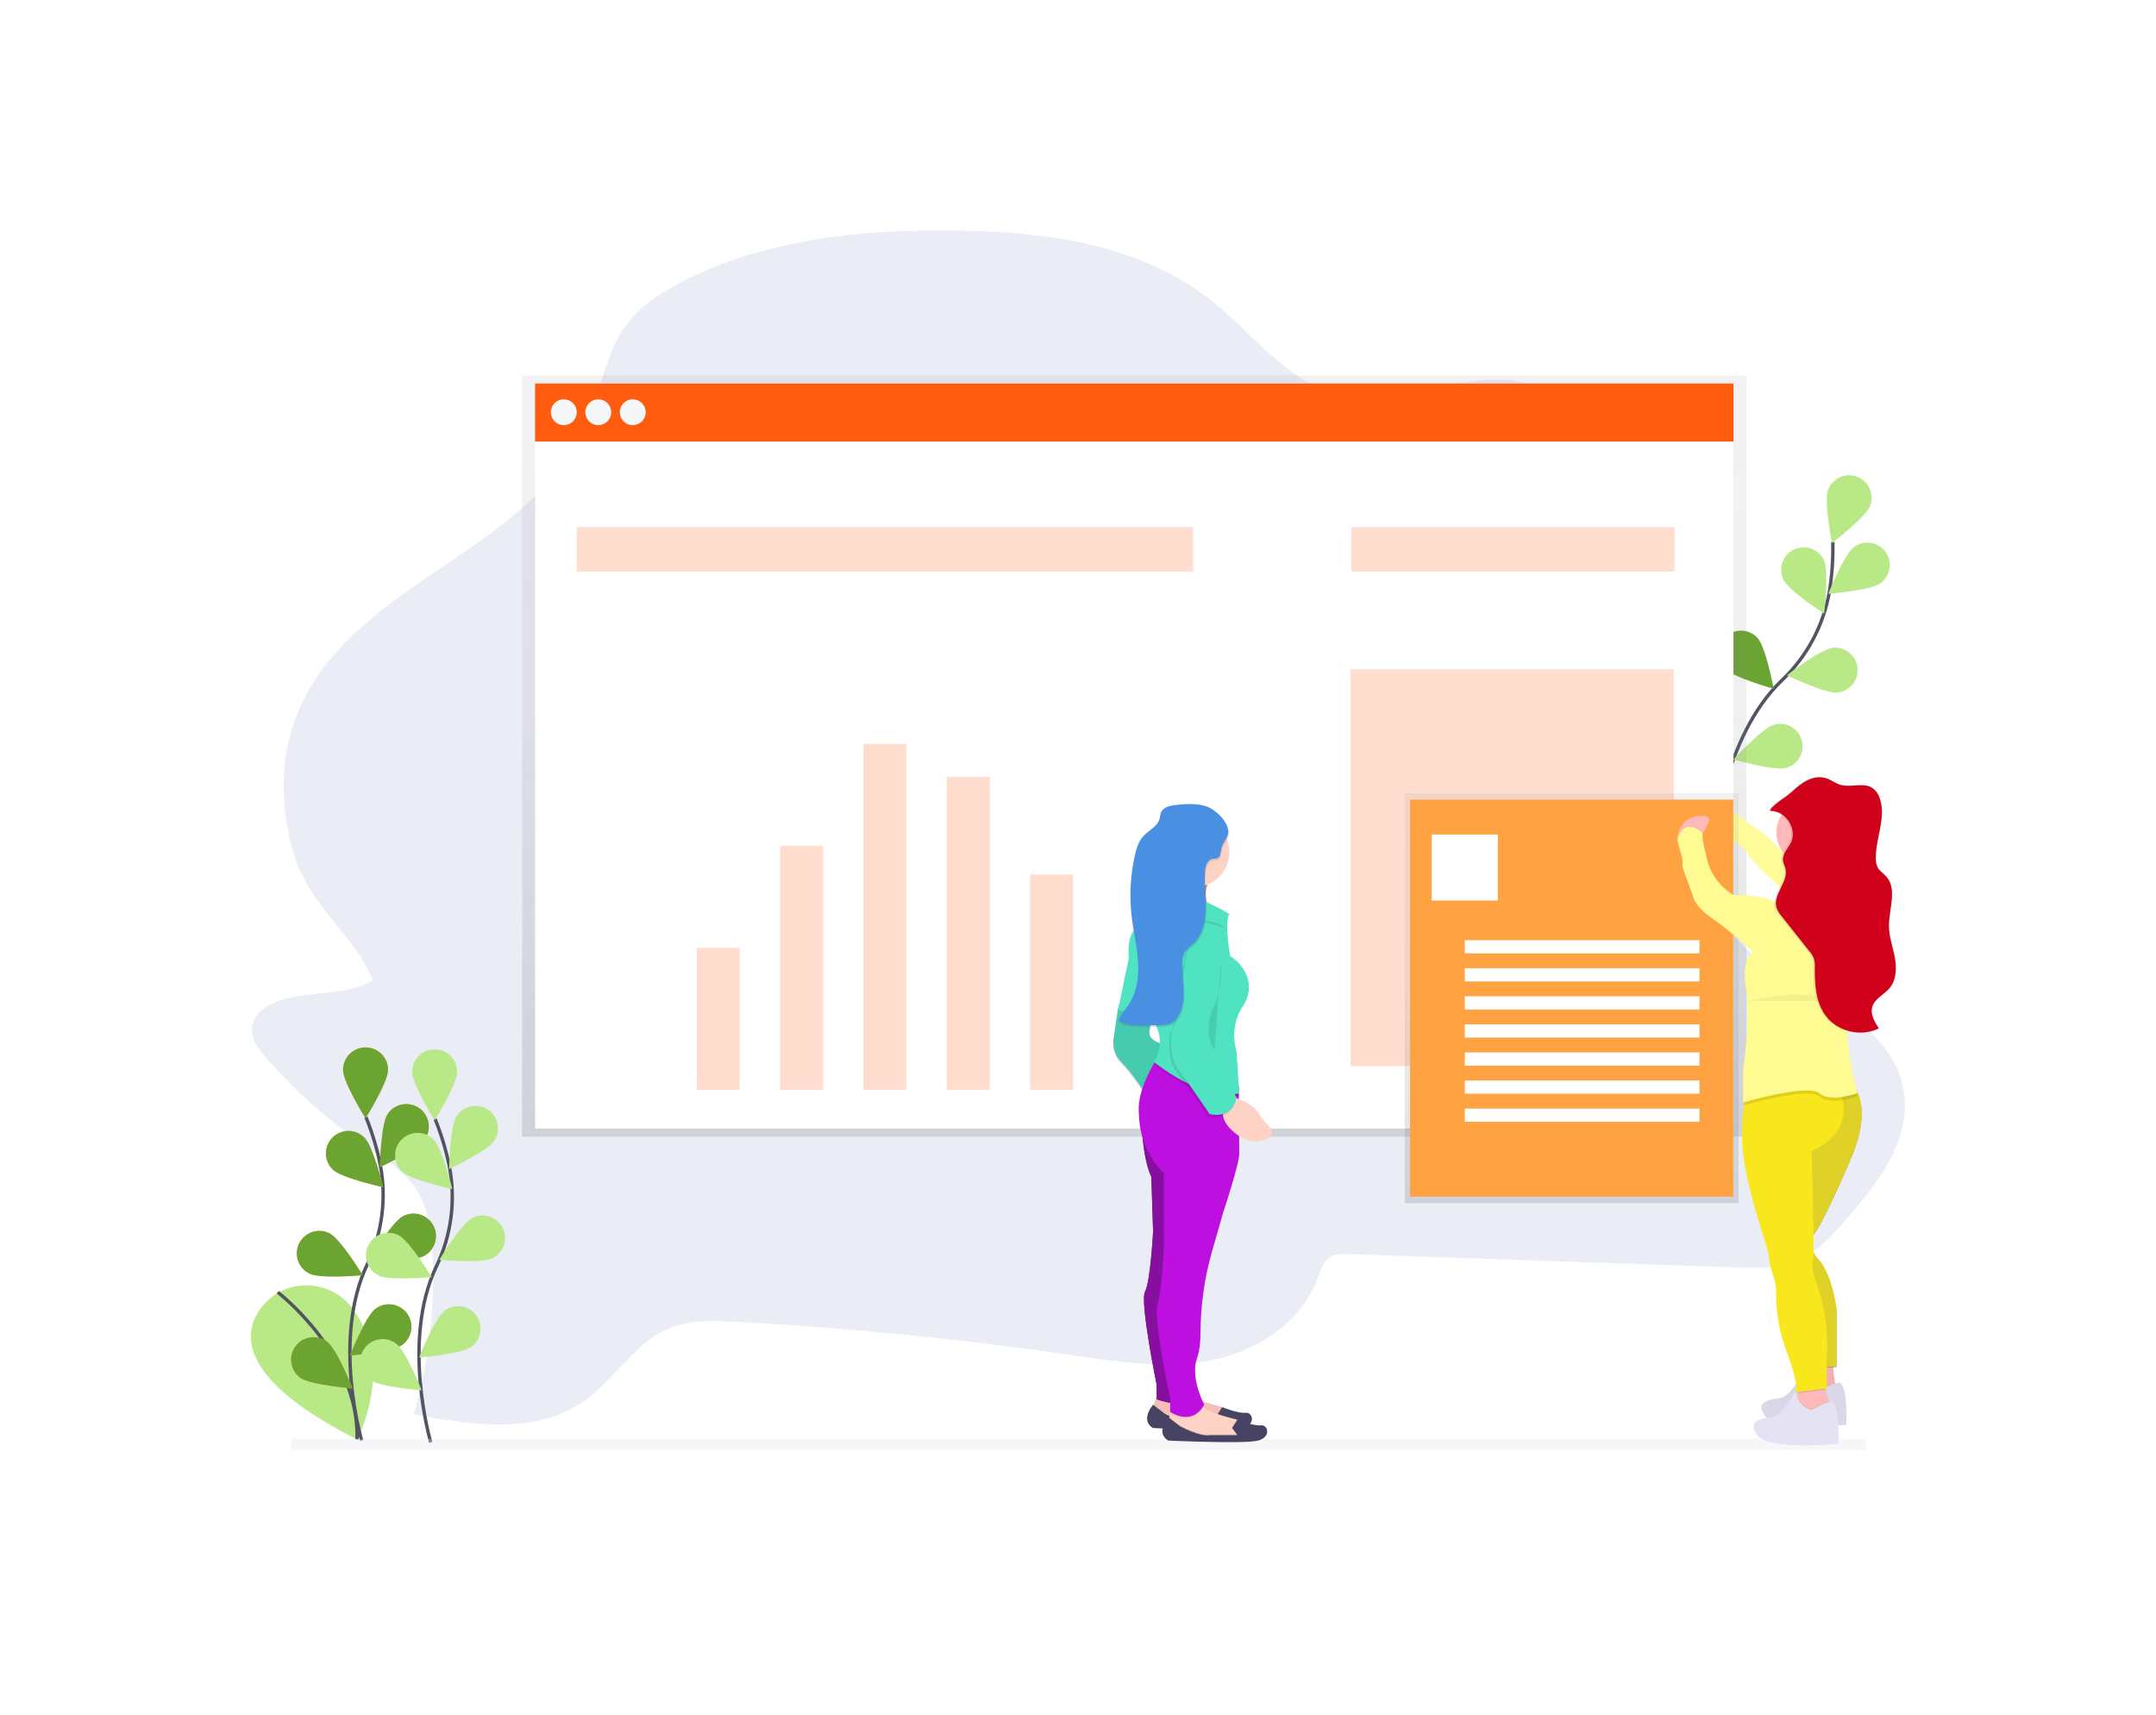 <?xml version="1.0" encoding="UTF-8"?>
<svg width="318px" height="253px" viewBox="0 0 318 253" version="1.1" xmlns="http://www.w3.org/2000/svg" xmlns:xlink="http://www.w3.org/1999/xlink">
    <!-- Generator: Sketch 52.5 (67469) - http://www.bohemiancoding.com/sketch -->
    <title>graphic_details_02</title>
    <desc>Created with Sketch.</desc>
    <defs>
        <filter x="-12.5%" y="-23.3%" width="125.0%" height="146.7%" filterUnits="objectBoundingBox" id="filter-1">
            <feOffset dx="0" dy="30" in="SourceAlpha" result="shadowOffsetOuter1"></feOffset>
            <feGaussianBlur stdDeviation="20" in="shadowOffsetOuter1" result="shadowBlurOuter1"></feGaussianBlur>
            <feColorMatrix values="0 0 0 0 0.816   0 0 0 0 0.868   0 0 0 0 0.894  0 0 0 1 0" type="matrix" in="shadowBlurOuter1" result="shadowMatrixOuter1"></feColorMatrix>
            <feMerge>
                <feMergeNode in="shadowMatrixOuter1"></feMergeNode>
                <feMergeNode in="SourceGraphic"></feMergeNode>
            </feMerge>
        </filter>
        <linearGradient x1="50%" y1="100%" x2="50%" y2="0%" id="linearGradient-2">
            <stop stop-color="#808080" stop-opacity="0.25" offset="0%"></stop>
            <stop stop-color="#808080" stop-opacity="0.12" offset="54%"></stop>
            <stop stop-color="#808080" stop-opacity="0.1" offset="100%"></stop>
        </linearGradient>
        <linearGradient x1="49.998%" y1="100%" x2="49.998%" y2="0%" id="linearGradient-3">
            <stop stop-color="#808080" stop-opacity="0.25" offset="0%"></stop>
            <stop stop-color="#808080" stop-opacity="0.12" offset="54%"></stop>
            <stop stop-color="#808080" stop-opacity="0.1" offset="100%"></stop>
        </linearGradient>
    </defs>
    <g id="•-Homepage" stroke="none" stroke-width="1" fill="none" fill-rule="evenodd">
        <g id="homepage_template-01" transform="translate(-561, -836)">
            <g id="basic-details" transform="translate(0, 688)">
                <g id="Group-6">
                    <g id="Group-5" transform="translate(184, 0)">
                        <g id="Group-3" filter="url(#filter-1)" transform="translate(0, 113)">
                            <g id="Rectangle-3" transform="translate(371, 0)">
                                <g id="graphic_details_02" transform="translate(43, 39)">
                                    <path d="M6.742,112.991 C3.817,113.466 0.149,114.825 0.183,117.984 C0.2,119.587 1.265,120.953 2.301,122.125 C6.704,127.138 11.728,131.572 17.251,135.319 C19.888,137.104 22.723,138.812 24.476,141.572 C26.228,144.331 26.669,147.844 26.808,151.185 C27.15,159.098 26.217,167.013 24.044,174.629 C32.632,176.264 42.209,177.696 49.366,172.535 C53.651,169.444 56.549,164.265 61.324,162.122 C64.513,160.69 68.123,160.816 71.599,160.999 C88.052,161.864 104.465,163.488 120.837,165.87 C127.694,166.869 134.683,167.999 141.466,166.708 C148.25,165.417 154.924,161.206 157.425,154.379 C157.81,153.326 158.156,152.152 159.019,151.519 C159.799,150.954 160.821,150.966 161.769,151 L219.071,152.968 C222.211,153.076 225.46,153.163 228.334,151.872 C231.12,150.623 233.263,148.219 235.325,145.863 C240.041,140.49 245.114,133.88 243.727,126.587 C242.618,120.741 237.66,116.657 232.743,113.797 C227.827,110.937 222.403,108.597 218.791,104.025 C213.294,97.066 213.511,87.106 213.17,78.077 C212.859,69.901 211.852,61.767 210.159,53.761 C208.67,46.724 206.596,39.678 202.717,33.735 C198.839,27.792 192.909,23.032 186.201,22.16 C177.44,21.02 168.633,26.481 160.063,24.162 C152.823,22.214 147.841,15.289 141.842,10.491 C131.187,1.966 117.205,0.18 103.986,0.017 C89.97,-0.161 75.584,1.257 63.091,7.833 C60.23,9.339 57.431,11.16 55.45,13.82 C52.412,17.9 51.676,23.381 49.69,28.15 C41.682,47.353 15.639,51.494 7.186,70.492 C4.185,77.232 4.215,85.092 6.401,92.17 C8.753,99.787 15.374,103.993 17.999,110.633 C15.174,112.45 10.167,112.433 6.742,112.991 Z" id="Path" fill="#2B3DA2" opacity="0.1"></path>
                                    <g id="Group" transform="translate(210.118, 36.049)">
                                        <path d="M5.74,54.297 C5.74,54.297 6.91,38.765 15.695,30.325 C19.403,26.809 21.869,22.186 22.723,17.15 C23.106,14.756 23.27,12.332 23.21,9.909" id="Path" stroke="#535461" stroke-width="0.5"></path>
                                        <path d="M28.724,4.557 C28.076,6.262 23.093,10.064 23.093,10.064 C23.093,10.064 21.875,3.924 22.518,2.212 C23.166,0.499 25.082,-0.365 26.796,0.283 C28.511,0.93 29.375,2.844 28.727,4.557 L28.724,4.557 Z" id="Path" fill="#B8E986"></path>
                                        <path d="M30.265,15.983 C28.79,17.07 22.543,17.547 22.543,17.547 C22.543,17.547 24.856,11.728 26.331,10.642 C27.285,9.939 28.542,9.799 29.628,10.274 C30.714,10.749 31.463,11.767 31.595,12.944 C31.726,14.121 31.219,15.279 30.265,15.981 L30.265,15.983 Z" id="Path" fill="#B8E986"></path>
                                        <path d="M23.905,32.113 C22.082,32.305 16.449,29.567 16.449,29.567 C16.449,29.567 21.385,25.712 23.206,25.517 C25.028,25.324 26.663,26.644 26.856,28.465 C27.049,30.287 25.728,31.92 23.905,32.113 Z" id="Path" fill="#B8E986"></path>
                                        <path d="M16.344,43.234 C14.579,43.721 8.563,41.985 8.563,41.985 C8.563,41.985 12.775,37.357 14.54,36.853 C15.681,36.531 16.907,36.841 17.756,37.667 C18.606,38.494 18.95,39.71 18.658,40.858 C18.367,42.006 17.485,42.912 16.344,43.234 Z" id="Path" fill="#B8E986"></path>
                                        <path d="M15.9,15.418 C16.678,17.077 21.938,20.477 21.938,20.477 C21.938,20.477 22.686,14.261 21.909,12.602 C21.405,11.53 20.368,10.807 19.187,10.707 C18.005,10.606 16.86,11.143 16.182,12.114 C15.504,13.086 15.397,14.346 15.9,15.418 Z" id="Path" fill="#B8E986"></path>
                                        <path d="M7.22,28.537 C8.458,29.886 14.496,31.56 14.496,31.56 C14.496,31.56 13.348,25.405 12.11,24.055 C10.871,22.705 8.772,22.614 7.421,23.852 C6.07,25.089 5.979,27.187 7.218,28.537 L7.22,28.537 Z" id="Path" fill="#6BA431"></path>
                                        <path d="M0.536,42.442 C1.528,43.982 7.198,46.649 7.198,46.649 C7.198,46.649 7.108,40.389 6.116,38.855 C5.123,37.315 3.069,36.871 1.528,37.863 C-0.012,38.855 -0.457,40.908 0.536,42.447 L0.536,42.442 Z" id="Path" fill="#FFA644"></path>
                                    </g>
                                    <polygon id="Path" fill="url(#linearGradient-2)" points="40.01 21.393 40.01 30.154 40.01 133.68 220.585 133.68 220.585 30.154 220.585 21.393"></polygon>
                                    <rect id="Rectangle" fill="#F6F7F9" x="41.919" y="22.579" width="176.76" height="8.576"></rect>
                                    <g id="Group" transform="translate(41.682, 22.409)" fill="#FF5C10">
                                        <rect id="Rectangle" x="0.236" y="0.171" width="176.76" height="8.576"></rect>
                                    </g>
                                    <rect id="Rectangle" fill="#FFFFFF" x="41.919" y="31.155" width="176.76" height="101.338"></rect>
                                    <ellipse id="Oval" fill="#F6F7F9" cx="46.158" cy="26.815" rx="1.909" ry="1.907"></ellipse>
                                    <ellipse id="Oval" fill="#F6F7F9" cx="51.242" cy="26.815" rx="1.909" ry="1.907"></ellipse>
                                    <ellipse id="Oval" fill="#F6F7F9" cx="56.33" cy="26.815" rx="1.909" ry="1.907"></ellipse>
                                    <g id="Group" opacity="0.2" transform="translate(48.02, 43.599)" fill="#FF5C10">
                                        <rect id="Rectangle" x="0.044" y="0.158" width="90.924" height="6.564"></rect>
                                    </g>
                                    <g id="Group" opacity="0.2" transform="translate(162.098, 43.599)" fill="#FF5C10">
                                        <rect id="Rectangle" x="0.202" y="0.158" width="47.686" height="6.564"></rect>
                                    </g>
                                    <g id="Group" opacity="0.2" transform="translate(65.57, 75.507)" fill="#FF5C10">
                                        <rect id="Rectangle" x="0.19" y="30.303" width="6.357" height="20.967"></rect>
                                        <rect id="Rectangle" x="12.483" y="15.265" width="6.357" height="36.002"></rect>
                                        <rect id="Rectangle" x="24.775" y="0.229" width="6.357" height="51.038"></rect>
                                        <rect id="Rectangle" x="37.068" y="5.1" width="6.357" height="46.169"></rect>
                                        <rect id="Rectangle" x="49.361" y="19.5" width="6.357" height="31.767"></rect>
                                    </g>
                                    <g id="Group" opacity="0.2" transform="translate(162.098, 64.547)" fill="#FF5C10">
                                        <rect id="Rectangle" x="0.098" y="0.178" width="47.686" height="58.557"></rect>
                                    </g>
                                    <path d="M218.92,85.898 C218.92,85.898 216.419,87.34 217.189,89.359 C217.189,89.359 219.788,90.129 220.846,92.051 C221.903,93.973 230.082,100.895 230.082,100.895 L236.054,97.916 C236.054,97.916 233.979,95.149 227.417,93.215 C227.417,93.215 223.549,89.074 222.201,88.302 C220.853,87.53 218.92,85.898 218.92,85.898 Z" id="Path" fill="#FFFB93" opacity="0.913"></path>
                                    <path d="M3.807,156.817 C3.807,156.817 -10.248,165.291 15.661,178.336 C15.661,178.336 21.37,167.746 15.059,159.111 C12.523,155.628 7.781,154.59 4.02,156.695 L3.807,156.817 Z" id="Path" fill="#B8E986"></path>
                                    <path d="M3.968,156.637 C3.968,156.637 15.998,165.831 15.669,178.334" id="Path" stroke="#535461" stroke-width="0.5"></path>
                                    <path d="M16.341,178.49 C16.341,178.49 11.937,163.537 17.16,152.549 C19.384,147.95 20.055,142.755 19.071,137.743 C18.586,135.367 17.883,133.041 16.973,130.794" id="Path" stroke="#535461" stroke-width="0.5"></path>
                                    <path d="M20.234,123.835 C20.234,125.666 16.917,130.976 16.917,130.976 C16.917,130.976 13.599,125.666 13.599,123.835 C13.599,122.003 15.085,120.518 16.918,120.518 C18.751,120.518 20.237,122.003 20.237,123.835 L20.234,123.835 Z" id="Path" fill="#FFA644"></path>
                                    <path d="M25.719,133.987 C24.722,135.524 19.05,138.179 19.05,138.179 C19.05,138.179 19.152,131.919 20.149,130.384 C20.793,129.39 21.92,128.815 23.103,128.876 C24.287,128.936 25.349,129.623 25.888,130.678 C26.428,131.733 26.363,132.995 25.719,133.989 L25.719,133.987 Z" id="Path" fill="#FFA644"></path>
                                    <path d="M25.48,151.319 C23.844,152.145 17.604,151.563 17.604,151.563 C17.604,151.563 20.856,146.204 22.491,145.386 C24.128,144.561 26.123,145.218 26.948,146.853 C27.774,148.489 27.116,150.483 25.48,151.307 L25.48,151.319 Z" id="Path" fill="#FFA644"></path>
                                    <path d="M22.343,164.394 C20.88,165.483 14.623,165.975 14.623,165.975 C14.623,165.975 16.922,160.151 18.396,159.063 C19.349,158.358 20.606,158.215 21.693,158.688 C22.78,159.161 23.533,160.177 23.667,161.354 C23.801,162.531 23.296,163.69 22.343,164.394 Z" id="Path" fill="#FFA644"></path>
                                    <path d="M12.083,138.534 C13.397,139.811 19.522,141.133 19.522,141.133 C19.522,141.133 18.023,135.044 16.707,133.777 C15.857,132.951 14.629,132.64 13.488,132.963 C12.346,133.285 11.463,134.192 11.172,135.341 C10.881,136.49 11.225,137.708 12.076,138.534 L12.083,138.534 Z" id="Path" fill="#FFA644"></path>
                                    <path d="M8.607,153.872 C10.243,154.698 16.483,154.116 16.483,154.116 C16.483,154.116 13.231,148.757 11.595,147.939 C9.959,147.114 7.964,147.771 7.138,149.406 C6.313,151.041 6.971,153.035 8.607,153.86 L8.607,153.872 Z" id="Path" fill="#FFA644"></path>
                                    <path d="M7.279,169.241 C8.741,170.33 14.998,170.822 14.998,170.822 C14.998,170.822 12.7,164.998 11.225,163.91 C9.752,162.821 7.674,163.131 6.584,164.604 C5.494,166.076 5.805,168.152 7.279,169.241 Z" id="Path" fill="#FFA644"></path>
                                    <path d="M20.234,123.835 C20.234,125.666 16.917,130.976 16.917,130.976 C16.917,130.976 13.599,125.666 13.599,123.835 C13.599,122.003 15.085,120.518 16.918,120.518 C18.751,120.518 20.237,122.003 20.237,123.835 L20.234,123.835 Z" id="Path" fill="#6BA431"></path>
                                    <path d="M25.719,133.987 C24.722,135.524 19.05,138.179 19.05,138.179 C19.05,138.179 19.152,131.919 20.149,130.384 C20.793,129.39 21.92,128.815 23.103,128.876 C24.287,128.936 25.349,129.623 25.888,130.678 C26.428,131.733 26.363,132.995 25.719,133.989 L25.719,133.987 Z" id="Path" fill="#6BA431"></path>
                                    <path d="M25.48,151.319 C23.844,152.145 17.604,151.563 17.604,151.563 C17.604,151.563 20.856,146.204 22.491,145.386 C24.128,144.561 26.123,145.218 26.948,146.853 C27.774,148.489 27.116,150.483 25.48,151.307 L25.48,151.319 Z" id="Path" fill="#6BA431"></path>
                                    <path d="M22.343,164.394 C20.88,165.483 14.623,165.975 14.623,165.975 C14.623,165.975 16.922,160.151 18.396,159.063 C19.349,158.358 20.606,158.215 21.693,158.688 C22.78,159.161 23.533,160.177 23.667,161.354 C23.801,162.531 23.296,163.69 22.343,164.394 Z" id="Path" fill="#6BA431"></path>
                                    <path d="M12.083,138.534 C13.397,139.811 19.522,141.133 19.522,141.133 C19.522,141.133 18.023,135.044 16.707,133.777 C15.857,132.951 14.629,132.64 13.488,132.963 C12.346,133.285 11.463,134.192 11.172,135.341 C10.881,136.49 11.225,137.708 12.076,138.534 L12.083,138.534 Z" id="Path" fill="#6BA431"></path>
                                    <path d="M8.607,153.872 C10.243,154.698 16.483,154.116 16.483,154.116 C16.483,154.116 13.231,148.757 11.595,147.939 C9.959,147.114 7.964,147.771 7.138,149.406 C6.313,151.041 6.971,153.035 8.607,153.86 L8.607,153.872 Z" id="Path" fill="#6BA431"></path>
                                    <path d="M7.279,169.241 C8.741,170.33 14.998,170.822 14.998,170.822 C14.998,170.822 12.7,164.998 11.225,163.91 C9.752,162.821 7.674,163.131 6.584,164.604 C5.494,166.076 5.805,168.152 7.279,169.241 Z" id="Path" fill="#6BA431"></path>
                                    <path d="M26.533,178.775 C26.533,178.775 22.128,163.832 27.359,152.834 C29.583,148.235 30.253,143.04 29.27,138.028 C28.784,135.652 28.082,133.326 27.172,131.078" id="Path" stroke="#535461" stroke-width="0.5"></path>
                                    <path d="M30.426,124.127 C30.426,125.959 27.108,131.268 27.108,131.268 C27.108,131.268 23.791,125.959 23.791,124.127 C23.791,122.295 25.276,120.811 27.109,120.811 C28.942,120.811 30.428,122.295 30.428,124.127 L30.426,124.127 Z" id="Path" fill="#B8E986"></path>
                                    <path d="M35.913,134.269 C34.916,135.806 29.243,138.461 29.243,138.461 C29.243,138.461 29.346,132.201 30.343,130.667 C31.339,129.13 33.393,128.691 34.931,129.686 C36.47,130.682 36.909,132.735 35.913,134.272 L35.913,134.269 Z" id="Path" fill="#B8E986"></path>
                                    <path d="M35.671,151.602 C34.036,152.428 27.796,151.845 27.796,151.845 C27.796,151.845 31.047,146.487 32.683,145.668 C33.744,145.135 35.008,145.208 36.001,145.859 C36.994,146.51 37.563,147.641 37.495,148.825 C37.427,150.01 36.732,151.068 35.671,151.602 Z" id="Path" fill="#B8E986"></path>
                                    <path d="M32.534,164.679 C31.072,165.768 24.814,166.26 24.814,166.26 C24.814,166.26 27.113,160.436 28.588,159.347 C29.541,158.643 30.798,158.5 31.885,158.973 C32.972,159.446 33.724,160.462 33.858,161.639 C33.992,162.816 33.487,163.975 32.534,164.679 Z" id="Path" fill="#B8E986"></path>
                                    <path d="M22.279,138.817 C23.593,140.093 29.719,141.416 29.719,141.416 C29.719,141.416 28.22,135.326 26.903,134.06 C26.053,133.233 24.826,132.923 23.684,133.245 C22.542,133.568 21.66,134.474 21.368,135.624 C21.077,136.773 21.422,137.99 22.272,138.817 L22.279,138.817 Z" id="Path" fill="#B8E986"></path>
                                    <path d="M18.798,154.155 C20.434,154.98 26.674,154.398 26.674,154.398 C26.674,154.398 23.423,149.04 21.787,148.221 C20.151,147.396 18.155,148.054 17.33,149.689 C16.505,151.324 17.162,153.318 18.798,154.142 L18.798,154.155 Z" id="Path" fill="#B8E986"></path>
                                    <path d="M17.47,169.526 C18.933,170.615 25.19,171.107 25.19,171.107 C25.19,171.107 22.891,165.283 21.416,164.195 C19.943,163.106 17.865,163.416 16.775,164.889 C15.686,166.361 15.997,168.437 17.47,169.526 Z" id="Path" fill="#B8E986"></path>
                                    <rect id="Rectangle" fill="#E5E7F1" opacity="0.314" x="5.982" y="178.254" width="232.3" height="1.705"></rect>
                                    <rect id="Rectangle" fill="url(#linearGradient-3)" x="170.198" y="83.017" width="49.231" height="60.455"></rect>
                                    <rect id="Rectangle" fill="#FFA241" x="170.971" y="83.967" width="47.686" height="58.557"></rect>
                                    <rect id="Rectangle" fill="#FFFFFF" x="174.174" y="89.106" width="9.75" height="9.743"></rect>
                                    <rect id="Rectangle" fill="#FFFFFF" x="179.049" y="104.695" width="34.613" height="1.949"></rect>
                                    <rect id="Rectangle" fill="#FFFFFF" x="179.049" y="108.835" width="34.613" height="1.949"></rect>
                                    <rect id="Rectangle" fill="#FFFFFF" x="179.049" y="112.976" width="34.613" height="1.949"></rect>
                                    <rect id="Rectangle" fill="#FFFFFF" x="179.049" y="117.117" width="34.613" height="1.949"></rect>
                                    <rect id="Rectangle" fill="#FFFFFF" x="179.049" y="121.258" width="34.613" height="1.949"></rect>
                                    <rect id="Rectangle" fill="#FFFFFF" x="179.049" y="125.398" width="34.613" height="1.949"></rect>
                                    <rect id="Rectangle" fill="#FFFFFF" x="179.049" y="129.539" width="34.613" height="1.949"></rect>
                                    <path d="M233.287,166.677 C233.287,166.677 233.575,170.905 234.057,171.387 C234.54,171.87 229.728,172.157 229.728,172.157 L230.401,166.677 L233.287,166.677 Z" id="Path" fill="#FFB9B9"></path>
                                    <path d="M233.287,166.677 C233.287,166.677 233.575,170.905 234.057,171.387 C234.54,171.87 229.728,172.157 229.728,172.157 L230.401,166.677 L233.287,166.677 Z" id="Path" fill="#000000" opacity="0.05"></path>
                                    <path d="M234.347,169.945 C234.347,169.945 233.674,169.945 231.269,171.195 C231.269,171.195 229.633,170.907 228.96,168.598 C228.96,168.598 226.94,172.06 225.594,172.252 C224.248,172.444 221.65,172.637 223.381,174.943 C225.111,177.25 235.31,176.193 235.31,176.193 C235.31,176.193 235.595,170.618 234.347,169.945 Z" id="Path" fill="#E4E2F3"></path>
                                    <path d="M234.347,169.945 C234.347,169.945 233.674,169.945 231.269,171.195 C231.269,171.195 229.633,170.907 228.96,168.598 C228.96,168.598 226.94,172.06 225.594,172.252 C224.248,172.444 221.65,172.637 223.381,174.943 C225.111,177.25 235.31,176.193 235.31,176.193 C235.31,176.193 235.595,170.618 234.347,169.945 Z" id="Path" fill="#000000" opacity="0.05"></path>
                                    <path d="M232.902,173.214 L232.229,175.041 L227.805,173.791 L228.049,171.979 L228.11,171.541 L228.278,170.323 C228.278,170.323 232.029,169.361 232.029,169.836 C232.079,170.232 232.16,170.624 232.273,171.007 C232.426,171.599 232.619,172.271 232.76,172.712 C232.843,173.022 232.902,173.214 232.902,173.214 Z" id="Path" fill="#FFB9B9"></path>
                                    <path d="M230.486,148.143 C229.996,148.969 229.996,149.996 230.486,150.822 C230.675,151.17 230.908,151.491 231.178,151.78 C233.294,154.086 233.872,159.277 233.872,159.277 L233.872,167.639 L232.429,167.748 L230.121,167.926 L226.657,153.699 C226.657,153.699 224.636,143.318 225.599,141.491 C226.562,139.664 227.427,128.226 227.427,128.226 L228.227,127.401 L230.121,125.44 L235.605,125.44 C236.044,125.754 236.408,126.161 236.673,126.631 C237.594,128.153 238.42,131.32 235.895,137.165 C231.951,146.297 230.796,147.739 230.796,147.739 C230.677,147.861 230.573,147.997 230.486,148.143 Z" id="Path" fill="#4C4C78"></path>
                                    <path d="M230.518,148.102 C230.028,148.928 230.028,149.955 230.518,150.781 C230.707,151.128 230.94,151.45 231.21,151.738 C233.326,154.045 233.904,159.235 233.904,159.235 L233.904,167.597 L232.461,167.707 L230.152,167.885 L226.688,153.658 C226.688,153.658 224.668,143.277 225.631,141.45 C226.593,139.623 227.459,128.185 227.459,128.185 L228.258,127.359 L230.152,125.398 L235.637,125.398 C236.076,125.713 236.44,126.119 236.704,126.589 C237.626,128.112 238.452,131.278 235.927,137.124 C231.983,146.255 230.827,147.697 230.827,147.697 C230.709,147.82 230.605,147.956 230.518,148.102 Z" id="Path" fill="#F8E71C" opacity="0.861"></path>
                                    <path d="M232.283,171.019 L228.117,171.541 L228.285,170.323 C228.285,170.323 232.036,169.361 232.036,169.836 C232.086,170.236 232.169,170.632 232.283,171.019 Z" id="Path" fill="#000000" opacity="0.1"></path>
                                    <path d="M230.203,135.821 C230.203,135.821 230.447,143.389 230.481,148.143 C230.481,149.22 230.481,150.15 230.481,150.822 C230.487,151.176 230.461,151.529 230.403,151.877 C230.116,152.742 230.691,154.664 230.691,154.664 C232.134,158.462 232.725,162.532 232.422,166.584 L232.422,170.812 L227.805,171.39 C227.805,171.39 228.575,170.812 226.457,165.237 C225.466,162.536 224.964,159.681 224.972,156.805 C224.961,155.66 224.732,154.527 224.297,153.468 C224.165,153.11 224.083,152.737 224.053,152.357 C223.861,150.435 222.996,148.031 222.996,148.031 C222.996,148.031 220.687,141.211 220.109,136.208 C219.843,133.829 219.888,131.425 220.244,129.057 C220.328,128.455 220.444,127.859 220.59,127.269 C220.59,127.269 229.994,121.355 233.545,125.442 C233.887,125.842 234.159,126.298 234.347,126.789 C234.542,127.274 234.694,127.775 234.801,128.287 C235.905,133.707 230.203,135.821 230.203,135.821 Z" id="Path" fill="#F8E71C"></path>
                                    <ellipse id="Oval" fill="#FFB9B9" cx="229.918" cy="88.816" rx="4.907" ry="4.903"></ellipse>
                                    <path d="M227.225,91.89 C227.225,91.89 229.245,97.56 227.225,100.542 C225.204,103.523 233.67,102.561 233.67,102.561 L236.941,98.62 C236.941,98.62 233.092,98.62 232.899,91.89 C232.707,85.16 227.225,91.89 227.225,91.89 Z" id="Path" fill="#FFB9B9"></path>
                                    <path d="M236.941,127.746 C236.244,127.987 235.527,128.167 234.798,128.282 C233.601,128.467 232.188,128.475 231.361,127.746 C230.874,127.315 229.655,127.259 228.214,127.401 C225.16,127.693 221.028,128.83 220.239,129.054 C220.323,128.453 220.439,127.856 220.585,127.267 C220.585,127.267 229.989,121.353 233.54,125.44 L235.593,125.44 C236.032,125.754 236.396,126.161 236.661,126.631 C236.838,127.396 236.941,127.746 236.941,127.746 Z" id="Path" fill="#000000" opacity="0.1"></path>
                                    <path d="M232.902,173.214 L232.229,175.041 L227.805,173.791 L228.049,171.979 C228.809,173.66 230.106,173.889 230.106,173.889 C230.951,173.422 231.837,173.034 232.753,172.729 C232.843,173.022 232.902,173.214 232.902,173.214 Z" id="Path" fill="#000000" opacity="0.1"></path>
                                    <path d="M233.189,172.734 C233.189,172.734 232.517,172.734 230.111,173.984 C230.111,173.984 228.475,173.696 227.802,171.387 C227.802,171.387 225.782,174.848 224.436,175.041 C223.091,175.233 220.492,175.426 222.223,177.732 C223.953,180.039 234.152,178.982 234.152,178.982 C234.152,178.982 234.44,173.406 233.189,172.734 Z" id="Path" fill="#E4E2F3"></path>
                                    <path d="M210.367,89.754 C210.367,89.754 210.554,86.01 214.491,86.376 C214.712,86.398 214.907,86.528 215.014,86.723 C215.12,86.918 215.123,87.152 215.022,87.35 L214.215,88.867 L210.367,89.754 Z" id="Path" fill="#FFB9B9"></path>
                                    <path d="M233.094,99.772 C233.094,99.772 228.38,99.002 227.13,98.043 C227.13,98.043 226.167,99.87 224.436,98.907 C222.705,97.945 218.664,98.043 218.664,98.043 C216.52,96.731 215.047,94.558 214.622,92.083 C214.622,92.083 213.95,89.583 214.135,88.916 C214.135,88.916 211.634,86.32 210.384,89.781 C210.871,92.185 211.249,91.992 211.154,93.922 L212.692,98.15 C212.692,98.15 212.787,99.592 215.578,101.514 C218.369,103.435 221.543,106.417 221.543,106.417 C221.543,106.417 219.858,107.33 220.485,111.512 C221.25,116.627 220.1,123.913 220.1,123.913 L220.1,128.623 C220.1,128.623 229.721,125.837 231.354,127.276 C232.987,128.716 236.934,127.276 236.934,127.276 C236.934,127.276 236.446,125.642 235.778,121.701 C235.11,117.76 235.873,113.907 235.873,113.907 C235.873,113.907 238.374,107.274 239.53,104.583 C240.685,101.891 238.664,98.25 236.643,96.893 C234.623,95.536 233.872,96.355 233.872,96.355 C233.872,96.355 237.423,98.907 233.094,99.772 Z" id="Path" fill="#FFFB93"></path>
                                    <path d="M220.733,113.658 C220.733,113.658 221.501,113.473 225.348,112.896 C229.194,112.319 235.929,113.665 235.929,113.665" id="Path" fill="#000000" opacity="0.05"></path>
                                    <path d="M224.058,85.64 C226.252,85.686 227.876,88.39 226.903,90.341 C226.476,91.198 225.65,91.953 225.735,92.906 C225.774,93.339 226.006,93.732 226.106,94.155 C226.567,96.104 224.234,97.928 224.768,99.853 C224.95,100.368 225.233,100.843 225.601,101.248 L229.653,106.349 C229.899,106.629 230.102,106.944 230.257,107.284 C230.411,107.767 230.471,108.276 230.433,108.782 C230.413,111.218 230.571,113.831 232.01,115.806 C233.738,118.179 237.26,119.031 239.881,117.709 C239.252,116.756 238.596,115.641 238.905,114.542 C239.264,113.298 240.682,112.723 241.501,111.719 C242.491,110.501 242.516,108.772 242.233,107.235 C241.95,105.698 241.382,104.195 241.37,102.632 C241.35,100.091 242.652,97.139 240.938,95.264 C240.546,94.835 240.024,94.518 239.732,94.017 C239.511,93.581 239.407,93.096 239.43,92.609 C239.403,89.647 240.975,86.634 240.032,83.825 C239.852,83.201 239.473,82.651 238.952,82.262 C237.616,81.363 235.763,82.235 234.218,81.775 C233.487,81.563 232.885,81.071 232.171,80.829 C230.245,80.179 228.463,81.485 227.132,82.737 C226.579,83.22 225.991,83.663 225.375,84.062 C225.47,84.011 223.205,85.623 224.058,85.64 Z" id="Path" fill="#000000" opacity="0.1"></path>
                                    <path d="M224.302,85.64 C226.496,85.686 228.119,88.39 227.147,90.341 C226.72,91.198 225.894,91.953 225.979,92.906 C226.018,93.339 226.25,93.732 226.35,94.155 C226.81,96.104 224.478,97.928 225.011,99.853 C225.194,100.368 225.477,100.843 225.845,101.248 L229.896,106.349 C230.142,106.629 230.346,106.944 230.501,107.284 C230.655,107.767 230.715,108.276 230.676,108.782 C230.657,111.218 230.815,113.831 232.253,115.806 C233.982,118.179 237.504,119.031 240.124,117.709 C239.495,116.756 238.84,115.641 239.149,114.542 C239.508,113.298 240.926,112.723 241.745,111.719 C242.735,110.501 242.759,108.772 242.477,107.235 C242.194,105.698 241.626,104.195 241.614,102.632 C241.594,100.091 242.896,97.139 241.182,95.264 C240.79,94.835 240.268,94.518 239.976,94.017 C239.755,93.581 239.651,93.096 239.673,92.609 C239.647,89.647 241.219,86.634 240.275,83.825 C240.096,83.201 239.716,82.651 239.196,82.262 C237.86,81.363 236.007,82.235 234.462,81.775 C233.731,81.563 233.128,81.071 232.414,80.829 C230.489,80.179 228.707,81.485 227.376,82.737 C226.822,83.22 226.235,83.663 225.618,84.062 C225.713,84.011 223.449,85.623 224.302,85.64 Z" id="Path" fill="#D0021B"></path>
                                    <path d="M133.603,172.025 L133.074,173.614 L134.795,175.333 L140.489,176.656 L144.594,176.259 L144.328,174.797 C144.167,174.16 143.664,173.666 143.024,173.516 C141.337,173.119 138.12,172.218 137.442,170.961 L133.603,172.025 Z" id="Path" fill="#DB8B8B"></path>
                                    <path d="M133.603,172.025 L133.074,173.614 L134.795,175.333 L140.489,176.656 L144.594,176.259 L144.328,174.797 C144.167,174.16 143.664,173.666 143.024,173.516 C141.337,173.119 138.12,172.218 137.442,170.961 L133.603,172.025 Z" id="Path" fill="#FFD2C6" opacity="0.725"></path>
                                    <path d="M143.27,175.864 L142.476,174.805 L143.27,173.587 C143.27,173.587 145.654,174.549 146.712,174.415 C147.77,174.281 148.301,176.135 146.315,176.665 C144.328,177.196 133.071,176.665 133.071,176.665 C133.071,176.665 131.085,175.74 133.071,173.226 L134.792,174.549 C134.792,174.549 137.717,176.137 139.163,175.871 L143.27,175.864 Z" id="Path" fill="#474463"></path>
                                    <path d="M146.839,178.112 L142.734,178.509 L137.045,177.177 L135.324,175.472 L135.465,175.051 L135.663,174.461 L135.855,173.884 L139.694,172.824 C139.889,173.141 140.155,173.408 140.472,173.604 C141.72,174.456 143.96,175.065 145.274,175.379 C145.329,175.392 145.384,175.409 145.437,175.428 C146.003,175.618 146.433,176.082 146.578,176.661 L146.839,178.112 Z" id="Path" fill="#FFD2C6"></path>
                                    <path d="M146.839,178.112 L142.734,178.509 L137.045,177.177 L135.324,175.472 L135.465,175.051 L137.047,176.268 C137.047,176.268 139.972,177.857 141.418,177.591 L145.522,177.591 L144.728,176.532 L145.442,175.431 C146.008,175.62 146.438,176.085 146.583,176.663 L146.839,178.112 Z" id="Path" fill="#000000" opacity="0.1"></path>
                                    <path d="M145.52,177.715 L144.725,176.656 L145.52,175.438 C145.52,175.438 147.904,176.4 148.962,176.266 C150.02,176.132 150.551,177.986 148.565,178.517 C146.578,179.048 135.321,178.517 135.321,178.517 C135.321,178.517 133.335,177.591 135.321,175.077 L137.042,176.4 C137.042,176.4 139.967,177.988 141.413,177.723 L145.52,177.715 Z" id="Path" fill="#474463"></path>
                                    <path d="M142.207,100.968 C142.207,100.968 135.85,101.631 136.779,98.983 C137.038,98.233 137.105,97.43 136.974,96.647 C136.809,95.676 136.425,94.756 135.85,93.956 L141.81,94.881 C141.453,95.478 141.182,96.121 141.003,96.793 C140.294,99.602 142.207,100.968 142.207,100.968 Z" id="Path" fill="#DB8B8B"></path>
                                    <path d="M131.35,131.142 C131.35,131.142 131.482,136.832 132.813,139.611 L133.079,147.683 C133.079,147.683 132.681,155.092 131.887,156.549 C131.092,158.005 133.608,170.311 133.608,170.311 L133.608,172.427 C133.608,172.427 137.839,174.011 139.039,172.159 L137.847,156.412 L138.376,134.579 L131.35,131.142 Z" id="Path" fill="#474463"></path>
                                    <path d="M131.35,131.142 C131.35,131.142 131.482,136.832 132.813,139.611 L133.079,147.683 C133.079,147.683 132.681,155.092 131.887,156.549 C131.092,158.005 133.608,170.311 133.608,170.311 L133.608,172.427 C133.608,172.427 137.839,174.011 139.039,172.159 L137.847,156.412 L138.376,134.579 L131.35,131.142 Z" id="Path" fill="#870FA0"></path>
                                    <path d="M128.703,112.874 L127.909,114.991 L127.246,119.489 C127.064,120.761 127.508,122.041 128.438,122.929 C130.027,124.517 132.145,127.824 132.145,127.824 L134.661,120.274 C134.661,120.274 132.145,119.877 132.542,118.157 C132.94,116.437 132.808,113.261 132.808,113.261 L128.703,112.874 Z" id="Path" fill="#CBCDDA"></path>
                                    <path d="M128.703,112.63 L127.909,114.747 L127.246,119.246 C127.064,120.517 127.508,121.798 128.438,122.685 C130.027,124.273 132.145,127.581 132.145,127.581 L134.661,120.03 C134.661,120.03 132.145,119.633 132.542,117.913 C132.94,116.194 132.808,113.018 132.808,113.018 L128.703,112.63 Z" id="Path" fill="#47CBAE"></path>
                                    <path d="M140.472,173.599 C138.766,176.278 136.131,174.756 135.66,174.454 L135.853,173.877 L139.692,172.817 C139.887,173.135 140.154,173.403 140.472,173.599 Z" id="Path" fill="#000000" opacity="0.1"></path>
                                    <path d="M145.786,136.298 C145.654,138.152 143.402,144.899 143.402,144.899 L141.815,150.452 C140.677,154.379 140.089,158.445 140.07,162.533 C140.07,163.888 139.945,165.286 139.563,166.336 C138.502,169.258 140.623,173.217 140.623,173.217 C138.768,176.524 135.592,174.276 135.592,174.276 L135.592,172.159 C135.592,172.159 133.076,160.648 133.737,158.398 C134.397,156.147 134.663,150.06 134.663,150.06 L134.663,139.077 C132.542,136.965 131.252,134.16 131.029,131.176 C130.997,130.742 130.973,130.287 130.956,129.814 C130.848,126.828 132.891,123.328 133.688,122.081 C133.881,121.779 134,121.611 134,121.611 L145.7,126.239 L145.727,126.239 L145.727,126.692 L145.727,127.693 L145.786,136.298 Z" id="Path" fill="#BD10E0"></path>
                                    <path d="M141.813,94.881 C141.456,95.478 141.184,96.121 141.006,96.793 C139.698,97.29 138.245,97.237 136.976,96.647 C136.811,95.676 136.427,94.756 135.853,93.956 L141.813,94.881 Z" id="Path" fill="#000000" opacity="0.1"></path>
                                    <ellipse id="Oval" fill="#FFD2C6" cx="139.163" cy="91.705" rx="5.165" ry="5.161"></ellipse>
                                    <path d="M145.786,127.698 L145.73,127.698 C140.177,128.838 133.205,123.055 133.205,123.055 C133.394,122.744 133.557,122.418 133.693,122.081 C133.886,121.779 134.005,121.611 134.005,121.611 L145.705,126.239 L145.735,126.701 L145.786,127.698 Z" id="Path" fill="#000000" opacity="0.1"></path>
                                    <path d="M144.328,100.834 C144.328,100.834 136.913,96.335 134.529,98.186 L131.219,102.42 C131.219,102.42 129.101,103.082 129.498,107.316 L127.909,114.991 L132.677,116.182 C132.677,116.182 135.458,118.829 133.205,122.665 C133.205,122.665 140.223,128.487 145.786,127.293 L145.376,121.08 C145.376,121.08 144.184,117.641 146.302,114.464 C148.421,111.288 146.434,108.246 144.448,107.055 C144.462,107.055 143.533,102.025 144.328,100.834 Z" id="Path" fill="#50E3C2"></path>
                                    <path d="M144.725,127.829 C144.725,127.829 147.507,128.358 148.83,130.477 C149.213,131.113 149.679,131.695 150.217,132.206 C150.462,132.429 150.587,132.754 150.555,133.084 C150.523,133.413 150.337,133.708 150.054,133.88 C149.003,134.51 147.29,134.9 145.125,133.122 C141.415,130.08 144.725,127.829 144.725,127.829 Z" id="Path" fill="#FFD2C6"></path>
                                    <path d="M140.621,103.35 C140.621,103.35 137.971,103.085 137.31,109.966 C136.65,116.847 135.589,118.435 135.589,118.435 C135.589,118.435 134.926,122.008 136.516,124.124 C138.105,126.241 141.147,130.74 141.147,130.74 C141.147,130.74 144.457,131.665 145.12,128.358 L141.015,120.683 C141.015,120.683 140.352,118.035 141.942,116.184 C143.531,114.333 144.725,102.025 140.621,103.35 Z" id="Path" fill="#000000" opacity="0.1"></path>
                                    <path d="M140.886,102.953 C140.886,102.953 138.237,102.688 137.576,109.569 C136.915,116.45 135.855,118.038 135.855,118.038 C135.855,118.038 135.192,121.611 136.781,123.727 C138.371,125.844 141.413,130.343 141.413,130.343 C141.413,130.343 144.723,131.268 145.386,127.961 L141.281,120.286 C141.281,120.286 140.621,117.641 142.207,115.797 C143.794,113.953 144.991,101.628 140.886,102.953 Z" id="Path" fill="#50E3C2"></path>
                                    <path d="M143.07,107.915 C143.07,107.915 143.336,112.017 142.144,114.267 C140.952,116.518 140.952,119.428 142.144,121.017" id="Path" fill="#000000" opacity="0.1"></path>
                                    <path d="M143.733,102.887 C143.733,102.887 142.673,101.828 139.628,101.696 C136.584,101.565 135.258,100.637 135.258,100.637" id="Path" fill="#000000" opacity="0.1"></path>
                                    <path d="M136.357,85.036 C135.553,85.136 134.634,85.411 134.344,86.166 C134.267,86.453 134.206,86.744 134.161,87.038 C133.861,88.195 132.56,88.743 131.755,89.615 C131.046,90.395 130.734,91.449 130.502,92.48 C129.843,95.429 129.686,98.468 130.037,101.47 C130.295,103.662 130.824,105.825 130.97,108.029 C131.116,110.234 130.848,112.552 129.642,114.404 C129.123,115.2 128.44,115.899 128.072,116.776 C128.832,117.392 129.878,117.48 130.858,117.507 C131.996,117.546 133.133,117.546 134.271,117.507 C134.868,117.487 135.489,117.448 136.009,117.146 C136.39,116.903 136.703,116.568 136.92,116.172 C137.571,115.066 137.737,113.736 137.708,112.457 C137.678,111.179 137.476,109.902 137.464,108.619 C137.452,107.92 137.505,107.179 137.908,106.607 C138.198,106.193 138.639,105.915 139.017,105.581 C140.435,104.327 140.92,102.313 140.967,100.42 C141.013,98.527 140.701,96.632 140.862,94.747 C140.925,94.017 141.201,93.123 141.927,92.979 C142.16,92.969 142.392,92.94 142.619,92.891 C143.202,92.667 143.146,91.846 143.312,91.245 C143.499,90.57 144.075,90.049 144.238,89.367 C144.618,87.766 142.58,85.854 141.245,85.297 C139.872,84.724 137.8,84.863 136.357,85.036 Z" id="Path" fill="#000000" opacity="0.1"></path>
                                    <path d="M136.235,84.771 C135.431,84.87 134.512,85.146 134.222,85.901 C134.145,86.188 134.084,86.479 134.039,86.773 C133.739,87.93 132.438,88.478 131.633,89.35 C130.924,90.129 130.612,91.184 130.38,92.214 C129.721,95.163 129.564,98.203 129.915,101.204 C130.173,103.396 130.702,105.559 130.848,107.764 C130.995,109.968 130.726,112.287 129.52,114.138 C129.001,114.935 128.318,115.634 127.95,116.51 C128.711,117.127 129.756,117.214 130.736,117.241 C131.874,117.28 133.011,117.28 134.149,117.241 C134.746,117.222 135.368,117.183 135.887,116.881 C136.268,116.638 136.582,116.303 136.798,115.906 C137.449,114.801 137.615,113.471 137.586,112.192 C137.557,110.913 137.354,109.637 137.342,108.353 C137.33,107.654 137.383,106.914 137.786,106.341 C138.076,105.927 138.517,105.65 138.895,105.316 C140.313,104.061 140.798,102.047 140.845,100.155 C140.891,98.262 140.579,96.367 140.74,94.482 C140.803,93.751 141.079,92.857 141.805,92.713 C142.038,92.704 142.27,92.675 142.497,92.626 C143.08,92.402 143.024,91.581 143.19,90.979 C143.377,90.304 143.953,89.783 144.116,89.101 C144.496,87.501 142.458,85.589 141.123,85.031 C139.741,84.459 137.669,84.595 136.235,84.771 Z" id="Path" fill="#4A90E2"></path>
                                </g>
                            </g>
                        </g>
                    </g>
                </g>
            </g>
        </g>
    </g>
</svg>